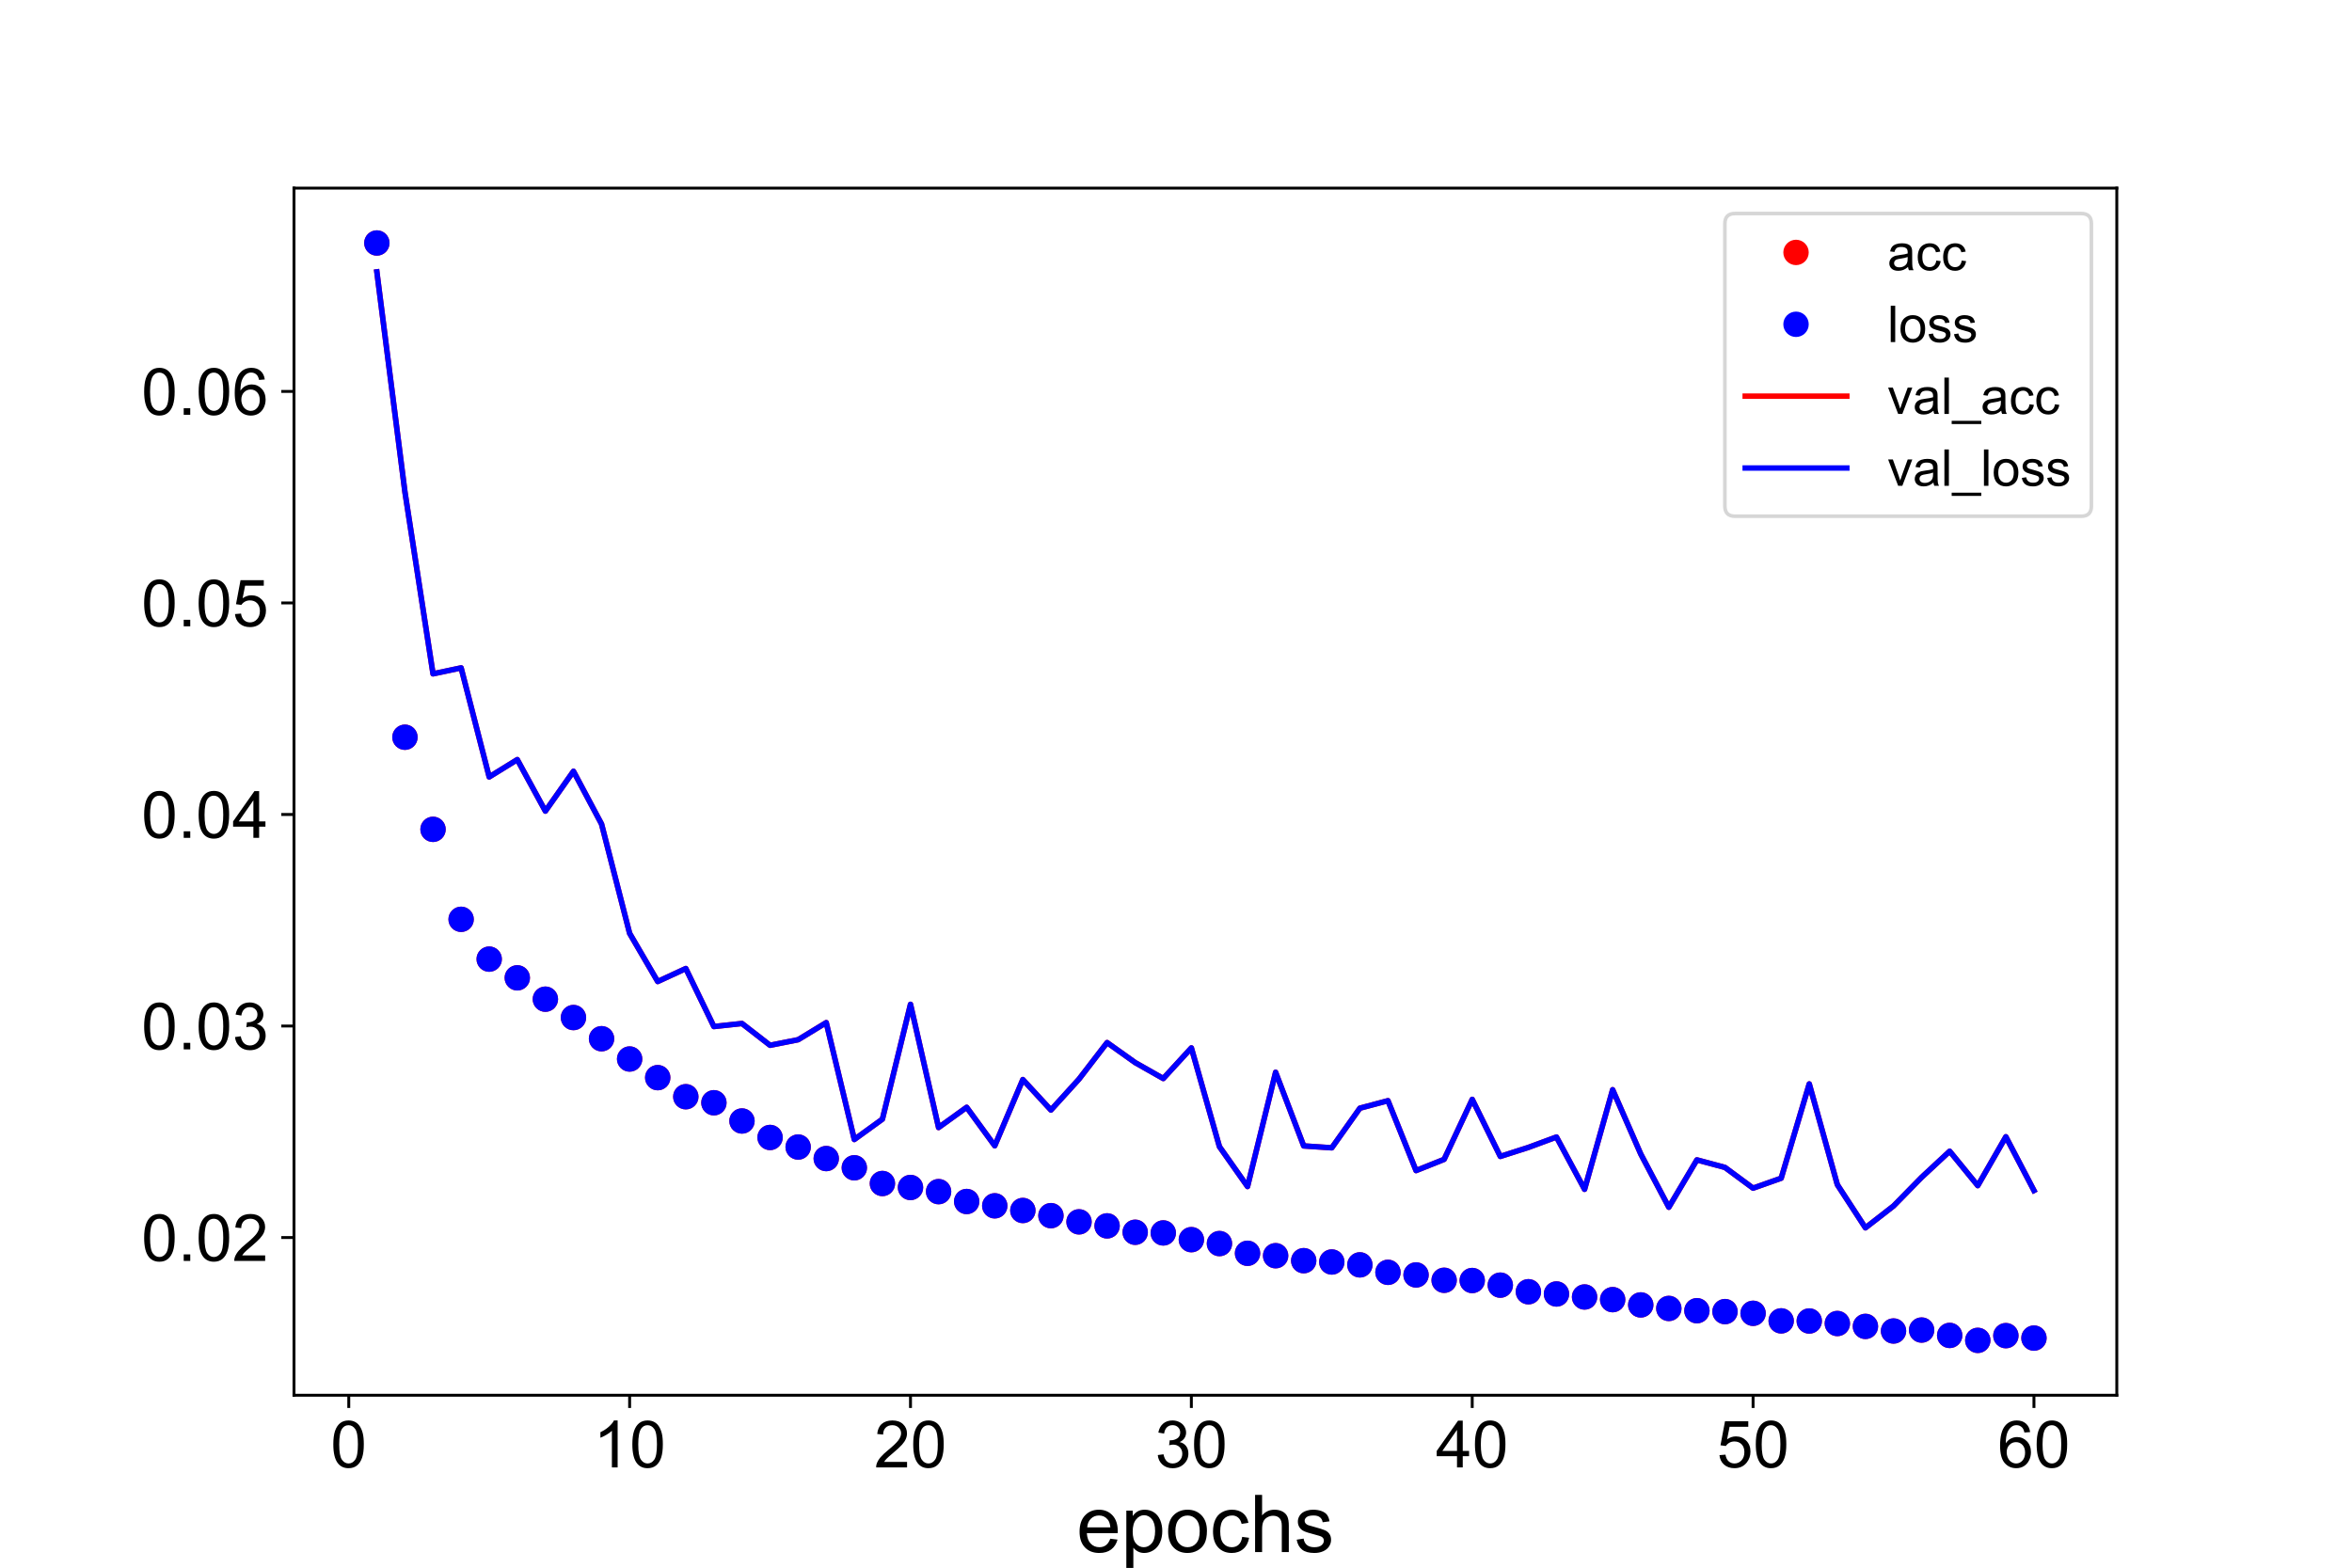 <?xml version="1.0" encoding="utf-8" standalone="no"?>
<!DOCTYPE svg PUBLIC "-//W3C//DTD SVG 1.1//EN"
  "http://www.w3.org/Graphics/SVG/1.1/DTD/svg11.dtd">
<!-- Created with matplotlib (https://matplotlib.org/) -->
<svg height="432pt" version="1.1" viewBox="0 0 648 432" width="648pt" xmlns="http://www.w3.org/2000/svg" xmlns:xlink="http://www.w3.org/1999/xlink">
 <defs>
  <style type="text/css">*{stroke-linecap:butt;stroke-linejoin:round;}</style>
 </defs>
 <g id="figure_1">
  <g id="patch_1">
   <path d="M 0 432 
L 648 432 
L 648 0 
L 0 0 
z
" style="fill:#ffffff;"/>
  </g>
  <g id="axes_1">
   <g id="patch_2">
    <path d="M 81 384.48 
L 583.2 384.48 
L 583.2 51.84 
L 81 51.84 
z
" style="fill:#ffffff;"/>
   </g>
   <g id="matplotlib.axis_1">
    <g id="xtick_1">
     <g id="line2d_1">
      <defs>
       <path d="M 0 0 
L 0 3.5 
" id="m4657a653d4" style="stroke:#000000;stroke-width:0.8;"/>
      </defs>
      <g>
       <use style="stroke:#000000;stroke-width:0.8;" x="96.089" xlink:href="#m4657a653d4" y="384.48"/>
      </g>
     </g>
     <g id="text_1">
      <!-- 0 -->
      <g transform="translate(91.084 404.364)scale(0.18 -0.18)">
       <defs>
        <path d="M 4.156 35.297 
Q 4.156 48 6.766 55.734 
Q 9.375 63.484 14.516 67.672 
Q 19.672 71.875 27.484 71.875 
Q 33.25 71.875 37.594 69.547 
Q 41.938 67.234 44.766 62.859 
Q 47.609 58.5 49.219 52.219 
Q 50.828 45.953 50.828 35.297 
Q 50.828 22.703 48.234 14.969 
Q 45.656 7.234 40.5 3 
Q 35.359 -1.219 27.484 -1.219 
Q 17.141 -1.219 11.234 6.203 
Q 4.156 15.141 4.156 35.297 
z
M 13.188 35.297 
Q 13.188 17.672 17.312 11.828 
Q 21.438 6 27.484 6 
Q 33.547 6 37.672 11.859 
Q 41.797 17.719 41.797 35.297 
Q 41.797 52.984 37.672 58.781 
Q 33.547 64.594 27.391 64.594 
Q 21.344 64.594 17.719 59.469 
Q 13.188 52.938 13.188 35.297 
z
" id="ArialMT-48"/>
       </defs>
       <use xlink:href="#ArialMT-48"/>
      </g>
     </g>
    </g>
    <g id="xtick_2">
     <g id="line2d_2">
      <g>
       <use style="stroke:#000000;stroke-width:0.8;" x="173.47" xlink:href="#m4657a653d4" y="384.48"/>
      </g>
     </g>
     <g id="text_2">
      <!-- 10 -->
      <g transform="translate(163.46 404.364)scale(0.18 -0.18)">
       <defs>
        <path d="M 37.25 0 
L 28.469 0 
L 28.469 56 
Q 25.297 52.984 20.141 49.953 
Q 14.984 46.922 10.891 45.406 
L 10.891 53.906 
Q 18.266 57.375 23.781 62.297 
Q 29.297 67.234 31.594 71.875 
L 37.25 71.875 
z
" id="ArialMT-49"/>
       </defs>
       <use xlink:href="#ArialMT-49"/>
       <use x="55.615" xlink:href="#ArialMT-48"/>
      </g>
     </g>
    </g>
    <g id="xtick_3">
     <g id="line2d_3">
      <g>
       <use style="stroke:#000000;stroke-width:0.8;" x="250.85" xlink:href="#m4657a653d4" y="384.48"/>
      </g>
     </g>
     <g id="text_3">
      <!-- 20 -->
      <g transform="translate(240.841 404.364)scale(0.18 -0.18)">
       <defs>
        <path d="M 50.344 8.453 
L 50.344 0 
L 3.031 0 
Q 2.938 3.172 4.047 6.109 
Q 5.859 10.938 9.828 15.625 
Q 13.812 20.312 21.344 26.469 
Q 33.016 36.031 37.109 41.625 
Q 41.219 47.219 41.219 52.203 
Q 41.219 57.422 37.469 61 
Q 33.734 64.594 27.734 64.594 
Q 21.391 64.594 17.578 60.781 
Q 13.766 56.984 13.719 50.25 
L 4.688 51.172 
Q 5.609 61.281 11.656 66.578 
Q 17.719 71.875 27.938 71.875 
Q 38.234 71.875 44.234 66.156 
Q 50.25 60.453 50.25 52 
Q 50.25 47.703 48.484 43.547 
Q 46.734 39.406 42.656 34.812 
Q 38.578 30.219 29.109 22.219 
Q 21.188 15.578 18.938 13.203 
Q 16.703 10.844 15.234 8.453 
z
" id="ArialMT-50"/>
       </defs>
       <use xlink:href="#ArialMT-50"/>
       <use x="55.615" xlink:href="#ArialMT-48"/>
      </g>
     </g>
    </g>
    <g id="xtick_4">
     <g id="line2d_4">
      <g>
       <use style="stroke:#000000;stroke-width:0.8;" x="328.231" xlink:href="#m4657a653d4" y="384.48"/>
      </g>
     </g>
     <g id="text_4">
      <!-- 30 -->
      <g transform="translate(318.221 404.364)scale(0.18 -0.18)">
       <defs>
        <path d="M 4.203 18.891 
L 12.984 20.062 
Q 14.5 12.594 18.141 9.297 
Q 21.781 6 27 6 
Q 33.203 6 37.469 10.297 
Q 41.75 14.594 41.75 20.953 
Q 41.75 27 37.797 30.922 
Q 33.844 34.859 27.734 34.859 
Q 25.25 34.859 21.531 33.891 
L 22.516 41.609 
Q 23.391 41.5 23.922 41.5 
Q 29.547 41.5 34.031 44.422 
Q 38.531 47.359 38.531 53.469 
Q 38.531 58.297 35.25 61.469 
Q 31.984 64.656 26.812 64.656 
Q 21.688 64.656 18.266 61.422 
Q 14.844 58.203 13.875 51.766 
L 5.078 53.328 
Q 6.688 62.156 12.391 67.016 
Q 18.109 71.875 26.609 71.875 
Q 32.469 71.875 37.391 69.359 
Q 42.328 66.844 44.938 62.5 
Q 47.562 58.156 47.562 53.266 
Q 47.562 48.641 45.062 44.828 
Q 42.578 41.016 37.703 38.766 
Q 44.047 37.312 47.562 32.688 
Q 51.078 28.078 51.078 21.141 
Q 51.078 11.766 44.234 5.25 
Q 37.406 -1.266 26.953 -1.266 
Q 17.531 -1.266 11.297 4.344 
Q 5.078 9.969 4.203 18.891 
z
" id="ArialMT-51"/>
       </defs>
       <use xlink:href="#ArialMT-51"/>
       <use x="55.615" xlink:href="#ArialMT-48"/>
      </g>
     </g>
    </g>
    <g id="xtick_5">
     <g id="line2d_5">
      <g>
       <use style="stroke:#000000;stroke-width:0.8;" x="405.612" xlink:href="#m4657a653d4" y="384.48"/>
      </g>
     </g>
     <g id="text_5">
      <!-- 40 -->
      <g transform="translate(395.602 404.364)scale(0.18 -0.18)">
       <defs>
        <path d="M 32.328 0 
L 32.328 17.141 
L 1.266 17.141 
L 1.266 25.203 
L 33.938 71.578 
L 41.109 71.578 
L 41.109 25.203 
L 50.781 25.203 
L 50.781 17.141 
L 41.109 17.141 
L 41.109 0 
z
M 32.328 25.203 
L 32.328 57.469 
L 9.906 25.203 
z
" id="ArialMT-52"/>
       </defs>
       <use xlink:href="#ArialMT-52"/>
       <use x="55.615" xlink:href="#ArialMT-48"/>
      </g>
     </g>
    </g>
    <g id="xtick_6">
     <g id="line2d_6">
      <g>
       <use style="stroke:#000000;stroke-width:0.8;" x="482.992" xlink:href="#m4657a653d4" y="384.48"/>
      </g>
     </g>
     <g id="text_6">
      <!-- 50 -->
      <g transform="translate(472.982 404.364)scale(0.18 -0.18)">
       <defs>
        <path d="M 4.156 18.75 
L 13.375 19.531 
Q 14.406 12.797 18.141 9.391 
Q 21.875 6 27.156 6 
Q 33.5 6 37.891 10.781 
Q 42.281 15.578 42.281 23.484 
Q 42.281 31 38.062 35.344 
Q 33.844 39.703 27 39.703 
Q 22.75 39.703 19.328 37.766 
Q 15.922 35.844 13.969 32.766 
L 5.719 33.844 
L 12.641 70.609 
L 48.25 70.609 
L 48.25 62.203 
L 19.672 62.203 
L 15.828 42.969 
Q 22.266 47.469 29.344 47.469 
Q 38.719 47.469 45.156 40.969 
Q 51.609 34.469 51.609 24.266 
Q 51.609 14.547 45.953 7.469 
Q 39.062 -1.219 27.156 -1.219 
Q 17.391 -1.219 11.203 4.25 
Q 5.031 9.719 4.156 18.75 
z
" id="ArialMT-53"/>
       </defs>
       <use xlink:href="#ArialMT-53"/>
       <use x="55.615" xlink:href="#ArialMT-48"/>
      </g>
     </g>
    </g>
    <g id="xtick_7">
     <g id="line2d_7">
      <g>
       <use style="stroke:#000000;stroke-width:0.8;" x="560.373" xlink:href="#m4657a653d4" y="384.48"/>
      </g>
     </g>
     <g id="text_7">
      <!-- 60 -->
      <g transform="translate(550.363 404.364)scale(0.18 -0.18)">
       <defs>
        <path d="M 49.75 54.047 
L 41.016 53.375 
Q 39.844 58.547 37.703 60.891 
Q 34.125 64.656 28.906 64.656 
Q 24.703 64.656 21.531 62.312 
Q 17.391 59.281 14.984 53.469 
Q 12.594 47.656 12.5 36.922 
Q 15.672 41.75 20.266 44.094 
Q 24.859 46.438 29.891 46.438 
Q 38.672 46.438 44.844 39.969 
Q 51.031 33.5 51.031 23.25 
Q 51.031 16.5 48.125 10.719 
Q 45.219 4.938 40.141 1.859 
Q 35.062 -1.219 28.609 -1.219 
Q 17.625 -1.219 10.688 6.859 
Q 3.766 14.938 3.766 33.5 
Q 3.766 54.25 11.422 63.672 
Q 18.109 71.875 29.438 71.875 
Q 37.891 71.875 43.281 67.141 
Q 48.688 62.406 49.75 54.047 
z
M 13.875 23.188 
Q 13.875 18.656 15.797 14.5 
Q 17.719 10.359 21.188 8.172 
Q 24.656 6 28.469 6 
Q 34.031 6 38.031 10.484 
Q 42.047 14.984 42.047 22.703 
Q 42.047 30.125 38.078 34.391 
Q 34.125 38.672 28.125 38.672 
Q 22.172 38.672 18.016 34.391 
Q 13.875 30.125 13.875 23.188 
z
" id="ArialMT-54"/>
       </defs>
       <use xlink:href="#ArialMT-54"/>
       <use x="55.615" xlink:href="#ArialMT-48"/>
      </g>
     </g>
    </g>
    <g id="text_8">
     <!-- epochs -->
     <g transform="translate(296.632 427.689)scale(0.22 -0.22)">
      <defs>
       <path d="M 42.094 16.703 
L 51.172 15.578 
Q 49.031 7.625 43.219 3.219 
Q 37.406 -1.172 28.375 -1.172 
Q 17 -1.172 10.328 5.828 
Q 3.656 12.844 3.656 25.484 
Q 3.656 38.578 10.391 45.797 
Q 17.141 53.031 27.875 53.031 
Q 38.281 53.031 44.875 45.953 
Q 51.469 38.875 51.469 26.031 
Q 51.469 25.25 51.422 23.688 
L 12.75 23.688 
Q 13.234 15.141 17.578 10.594 
Q 21.922 6.062 28.422 6.062 
Q 33.25 6.062 36.672 8.594 
Q 40.094 11.141 42.094 16.703 
z
M 13.234 30.906 
L 42.188 30.906 
Q 41.609 37.453 38.875 40.719 
Q 34.672 45.797 27.984 45.797 
Q 21.922 45.797 17.797 41.75 
Q 13.672 37.703 13.234 30.906 
z
" id="ArialMT-101"/>
       <path d="M 6.594 -19.875 
L 6.594 51.859 
L 14.594 51.859 
L 14.594 45.125 
Q 17.438 49.078 21 51.047 
Q 24.562 53.031 29.641 53.031 
Q 36.281 53.031 41.359 49.609 
Q 46.438 46.188 49.016 39.953 
Q 51.609 33.734 51.609 26.312 
Q 51.609 18.359 48.75 11.984 
Q 45.906 5.609 40.453 2.219 
Q 35.016 -1.172 29 -1.172 
Q 24.609 -1.172 21.109 0.688 
Q 17.625 2.547 15.375 5.375 
L 15.375 -19.875 
z
M 14.547 25.641 
Q 14.547 15.625 18.594 10.844 
Q 22.656 6.062 28.422 6.062 
Q 34.281 6.062 38.453 11.016 
Q 42.625 15.969 42.625 26.375 
Q 42.625 36.281 38.547 41.203 
Q 34.469 46.141 28.812 46.141 
Q 23.188 46.141 18.859 40.891 
Q 14.547 35.641 14.547 25.641 
z
" id="ArialMT-112"/>
       <path d="M 3.328 25.922 
Q 3.328 40.328 11.328 47.266 
Q 18.016 53.031 27.641 53.031 
Q 38.328 53.031 45.109 46.016 
Q 51.906 39.016 51.906 26.656 
Q 51.906 16.656 48.906 10.906 
Q 45.906 5.172 40.156 2 
Q 34.422 -1.172 27.641 -1.172 
Q 16.75 -1.172 10.031 5.812 
Q 3.328 12.797 3.328 25.922 
z
M 12.359 25.922 
Q 12.359 15.969 16.703 11.016 
Q 21.047 6.062 27.641 6.062 
Q 34.188 6.062 38.531 11.031 
Q 42.875 16.016 42.875 26.219 
Q 42.875 35.844 38.5 40.797 
Q 34.125 45.75 27.641 45.75 
Q 21.047 45.75 16.703 40.812 
Q 12.359 35.891 12.359 25.922 
z
" id="ArialMT-111"/>
       <path d="M 40.438 19 
L 49.078 17.875 
Q 47.656 8.938 41.812 3.875 
Q 35.984 -1.172 27.484 -1.172 
Q 16.844 -1.172 10.375 5.781 
Q 3.906 12.75 3.906 25.734 
Q 3.906 34.125 6.688 40.422 
Q 9.469 46.734 15.156 49.875 
Q 20.844 53.031 27.547 53.031 
Q 35.984 53.031 41.359 48.75 
Q 46.734 44.484 48.25 36.625 
L 39.703 35.297 
Q 38.484 40.531 35.375 43.156 
Q 32.281 45.797 27.875 45.797 
Q 21.234 45.797 17.078 41.031 
Q 12.938 36.281 12.938 25.984 
Q 12.938 15.531 16.938 10.797 
Q 20.953 6.062 27.391 6.062 
Q 32.562 6.062 36.031 9.234 
Q 39.5 12.406 40.438 19 
z
" id="ArialMT-99"/>
       <path d="M 6.594 0 
L 6.594 71.578 
L 15.375 71.578 
L 15.375 45.906 
Q 21.531 53.031 30.906 53.031 
Q 36.672 53.031 40.922 50.75 
Q 45.172 48.484 47 44.484 
Q 48.828 40.484 48.828 32.859 
L 48.828 0 
L 40.047 0 
L 40.047 32.859 
Q 40.047 39.453 37.188 42.453 
Q 34.328 45.453 29.109 45.453 
Q 25.203 45.453 21.75 43.422 
Q 18.312 41.406 16.844 37.938 
Q 15.375 34.469 15.375 28.375 
L 15.375 0 
z
" id="ArialMT-104"/>
       <path d="M 3.078 15.484 
L 11.766 16.844 
Q 12.5 11.625 15.844 8.844 
Q 19.188 6.062 25.203 6.062 
Q 31.25 6.062 34.172 8.516 
Q 37.109 10.984 37.109 14.312 
Q 37.109 17.281 34.516 19 
Q 32.719 20.172 25.531 21.969 
Q 15.875 24.422 12.141 26.203 
Q 8.406 27.984 6.469 31.125 
Q 4.547 34.281 4.547 38.094 
Q 4.547 41.547 6.125 44.5 
Q 7.719 47.469 10.453 49.422 
Q 12.5 50.922 16.031 51.969 
Q 19.578 53.031 23.641 53.031 
Q 29.734 53.031 34.344 51.266 
Q 38.969 49.516 41.156 46.5 
Q 43.359 43.5 44.188 38.484 
L 35.594 37.312 
Q 35.016 41.312 32.203 43.547 
Q 29.391 45.797 24.266 45.797 
Q 18.219 45.797 15.625 43.797 
Q 13.031 41.797 13.031 39.109 
Q 13.031 37.406 14.109 36.031 
Q 15.188 34.625 17.484 33.688 
Q 18.797 33.203 25.25 31.453 
Q 34.578 28.953 38.25 27.359 
Q 41.938 25.781 44.031 22.75 
Q 46.141 19.734 46.141 15.234 
Q 46.141 10.844 43.578 6.953 
Q 41.016 3.078 36.172 0.953 
Q 31.344 -1.172 25.25 -1.172 
Q 15.141 -1.172 9.844 3.031 
Q 4.547 7.234 3.078 15.484 
z
" id="ArialMT-115"/>
      </defs>
      <use xlink:href="#ArialMT-101"/>
      <use x="55.615" xlink:href="#ArialMT-112"/>
      <use x="111.23" xlink:href="#ArialMT-111"/>
      <use x="166.846" xlink:href="#ArialMT-99"/>
      <use x="216.846" xlink:href="#ArialMT-104"/>
      <use x="272.461" xlink:href="#ArialMT-115"/>
     </g>
    </g>
   </g>
   <g id="matplotlib.axis_2">
    <g id="ytick_1">
     <g id="line2d_8">
      <defs>
       <path d="M 0 0 
L -3.5 0 
" id="m00217c4c3a" style="stroke:#000000;stroke-width:0.8;"/>
      </defs>
      <g>
       <use style="stroke:#000000;stroke-width:0.8;" x="81" xlink:href="#m00217c4c3a" y="341.025"/>
      </g>
     </g>
     <g id="text_9">
      <!-- 0.02 -->
      <g transform="translate(38.97 347.467)scale(0.18 -0.18)">
       <defs>
        <path d="M 9.078 0 
L 9.078 10.016 
L 19.094 10.016 
L 19.094 0 
z
" id="ArialMT-46"/>
       </defs>
       <use xlink:href="#ArialMT-48"/>
       <use x="55.615" xlink:href="#ArialMT-46"/>
       <use x="83.398" xlink:href="#ArialMT-48"/>
       <use x="139.014" xlink:href="#ArialMT-50"/>
      </g>
     </g>
    </g>
    <g id="ytick_2">
     <g id="line2d_9">
      <g>
       <use style="stroke:#000000;stroke-width:0.8;" x="81" xlink:href="#m00217c4c3a" y="282.733"/>
      </g>
     </g>
     <g id="text_10">
      <!-- 0.03 -->
      <g transform="translate(38.97 289.175)scale(0.18 -0.18)">
       <use xlink:href="#ArialMT-48"/>
       <use x="55.615" xlink:href="#ArialMT-46"/>
       <use x="83.398" xlink:href="#ArialMT-48"/>
       <use x="139.014" xlink:href="#ArialMT-51"/>
      </g>
     </g>
    </g>
    <g id="ytick_3">
     <g id="line2d_10">
      <g>
       <use style="stroke:#000000;stroke-width:0.8;" x="81" xlink:href="#m00217c4c3a" y="224.441"/>
      </g>
     </g>
     <g id="text_11">
      <!-- 0.04 -->
      <g transform="translate(38.97 230.883)scale(0.18 -0.18)">
       <use xlink:href="#ArialMT-48"/>
       <use x="55.615" xlink:href="#ArialMT-46"/>
       <use x="83.398" xlink:href="#ArialMT-48"/>
       <use x="139.014" xlink:href="#ArialMT-52"/>
      </g>
     </g>
    </g>
    <g id="ytick_4">
     <g id="line2d_11">
      <g>
       <use style="stroke:#000000;stroke-width:0.8;" x="81" xlink:href="#m00217c4c3a" y="166.149"/>
      </g>
     </g>
     <g id="text_12">
      <!-- 0.05 -->
      <g transform="translate(38.97 172.591)scale(0.18 -0.18)">
       <use xlink:href="#ArialMT-48"/>
       <use x="55.615" xlink:href="#ArialMT-46"/>
       <use x="83.398" xlink:href="#ArialMT-48"/>
       <use x="139.014" xlink:href="#ArialMT-53"/>
      </g>
     </g>
    </g>
    <g id="ytick_5">
     <g id="line2d_12">
      <g>
       <use style="stroke:#000000;stroke-width:0.8;" x="81" xlink:href="#m00217c4c3a" y="107.857"/>
      </g>
     </g>
     <g id="text_13">
      <!-- 0.06 -->
      <g transform="translate(38.97 114.299)scale(0.18 -0.18)">
       <use xlink:href="#ArialMT-48"/>
       <use x="55.615" xlink:href="#ArialMT-46"/>
       <use x="83.398" xlink:href="#ArialMT-48"/>
       <use x="139.014" xlink:href="#ArialMT-54"/>
      </g>
     </g>
    </g>
   </g>
   <g id="line2d_13">
    <defs>
     <path d="M 0 3 
C 0.796 3 1.559 2.684 2.121 2.121 
C 2.684 1.559 3 0.796 3 0 
C 3 -0.796 2.684 -1.559 2.121 -2.121 
C 1.559 -2.684 0.796 -3 0 -3 
C -0.796 -3 -1.559 -2.684 -2.121 -2.121 
C -2.684 -1.559 -3 -0.796 -3 0 
C -3 0.796 -2.684 1.559 -2.121 2.121 
C -1.559 2.684 -0.796 3 0 3 
z
" id="m9983c856be" style="stroke:#ff0000;"/>
    </defs>
    <g clip-path="url(#pfcb356c2e5)">
     <use style="fill:#ff0000;stroke:#ff0000;" x="103.827" xlink:href="#m9983c856be" y="66.96"/>
     <use style="fill:#ff0000;stroke:#ff0000;" x="111.565" xlink:href="#m9983c856be" y="203.154"/>
     <use style="fill:#ff0000;stroke:#ff0000;" x="119.303" xlink:href="#m9983c856be" y="228.536"/>
     <use style="fill:#ff0000;stroke:#ff0000;" x="127.041" xlink:href="#m9983c856be" y="253.331"/>
     <use style="fill:#ff0000;stroke:#ff0000;" x="134.78" xlink:href="#m9983c856be" y="264.3"/>
     <use style="fill:#ff0000;stroke:#ff0000;" x="142.518" xlink:href="#m9983c856be" y="269.456"/>
     <use style="fill:#ff0000;stroke:#ff0000;" x="150.256" xlink:href="#m9983c856be" y="275.338"/>
     <use style="fill:#ff0000;stroke:#ff0000;" x="157.994" xlink:href="#m9983c856be" y="280.401"/>
     <use style="fill:#ff0000;stroke:#ff0000;" x="165.732" xlink:href="#m9983c856be" y="286.235"/>
     <use style="fill:#ff0000;stroke:#ff0000;" x="173.47" xlink:href="#m9983c856be" y="291.826"/>
     <use style="fill:#ff0000;stroke:#ff0000;" x="181.208" xlink:href="#m9983c856be" y="296.96"/>
     <use style="fill:#ff0000;stroke:#ff0000;" x="188.946" xlink:href="#m9983c856be" y="302.217"/>
     <use style="fill:#ff0000;stroke:#ff0000;" x="196.684" xlink:href="#m9983c856be" y="303.882"/>
     <use style="fill:#ff0000;stroke:#ff0000;" x="204.422" xlink:href="#m9983c856be" y="308.905"/>
     <use style="fill:#ff0000;stroke:#ff0000;" x="212.16" xlink:href="#m9983c856be" y="313.448"/>
     <use style="fill:#ff0000;stroke:#ff0000;" x="219.898" xlink:href="#m9983c856be" y="316.085"/>
     <use style="fill:#ff0000;stroke:#ff0000;" x="227.636" xlink:href="#m9983c856be" y="319.26"/>
     <use style="fill:#ff0000;stroke:#ff0000;" x="235.374" xlink:href="#m9983c856be" y="321.8"/>
     <use style="fill:#ff0000;stroke:#ff0000;" x="243.112" xlink:href="#m9983c856be" y="326.132"/>
     <use style="fill:#ff0000;stroke:#ff0000;" x="250.85" xlink:href="#m9983c856be" y="327.23"/>
     <use style="fill:#ff0000;stroke:#ff0000;" x="258.588" xlink:href="#m9983c856be" y="328.372"/>
     <use style="fill:#ff0000;stroke:#ff0000;" x="266.327" xlink:href="#m9983c856be" y="331.093"/>
     <use style="fill:#ff0000;stroke:#ff0000;" x="274.065" xlink:href="#m9983c856be" y="332.28"/>
     <use style="fill:#ff0000;stroke:#ff0000;" x="281.803" xlink:href="#m9983c856be" y="333.57"/>
     <use style="fill:#ff0000;stroke:#ff0000;" x="289.541" xlink:href="#m9983c856be" y="334.993"/>
     <use style="fill:#ff0000;stroke:#ff0000;" x="297.279" xlink:href="#m9983c856be" y="336.699"/>
     <use style="fill:#ff0000;stroke:#ff0000;" x="305.017" xlink:href="#m9983c856be" y="337.81"/>
     <use style="fill:#ff0000;stroke:#ff0000;" x="312.755" xlink:href="#m9983c856be" y="339.568"/>
     <use style="fill:#ff0000;stroke:#ff0000;" x="320.493" xlink:href="#m9983c856be" y="339.751"/>
     <use style="fill:#ff0000;stroke:#ff0000;" x="328.231" xlink:href="#m9983c856be" y="341.606"/>
     <use style="fill:#ff0000;stroke:#ff0000;" x="335.969" xlink:href="#m9983c856be" y="342.685"/>
     <use style="fill:#ff0000;stroke:#ff0000;" x="343.707" xlink:href="#m9983c856be" y="345.365"/>
     <use style="fill:#ff0000;stroke:#ff0000;" x="351.445" xlink:href="#m9983c856be" y="346.029"/>
     <use style="fill:#ff0000;stroke:#ff0000;" x="359.183" xlink:href="#m9983c856be" y="347.399"/>
     <use style="fill:#ff0000;stroke:#ff0000;" x="366.921" xlink:href="#m9983c856be" y="347.759"/>
     <use style="fill:#ff0000;stroke:#ff0000;" x="374.659" xlink:href="#m9983c856be" y="348.554"/>
     <use style="fill:#ff0000;stroke:#ff0000;" x="382.397" xlink:href="#m9983c856be" y="350.608"/>
     <use style="fill:#ff0000;stroke:#ff0000;" x="390.135" xlink:href="#m9983c856be" y="351.33"/>
     <use style="fill:#ff0000;stroke:#ff0000;" x="397.873" xlink:href="#m9983c856be" y="352.801"/>
     <use style="fill:#ff0000;stroke:#ff0000;" x="405.612" xlink:href="#m9983c856be" y="352.865"/>
     <use style="fill:#ff0000;stroke:#ff0000;" x="413.35" xlink:href="#m9983c856be" y="354.14"/>
     <use style="fill:#ff0000;stroke:#ff0000;" x="421.088" xlink:href="#m9983c856be" y="355.961"/>
     <use style="fill:#ff0000;stroke:#ff0000;" x="428.826" xlink:href="#m9983c856be" y="356.575"/>
     <use style="fill:#ff0000;stroke:#ff0000;" x="436.564" xlink:href="#m9983c856be" y="357.402"/>
     <use style="fill:#ff0000;stroke:#ff0000;" x="444.302" xlink:href="#m9983c856be" y="358.136"/>
     <use style="fill:#ff0000;stroke:#ff0000;" x="452.04" xlink:href="#m9983c856be" y="359.592"/>
     <use style="fill:#ff0000;stroke:#ff0000;" x="459.778" xlink:href="#m9983c856be" y="360.561"/>
     <use style="fill:#ff0000;stroke:#ff0000;" x="467.516" xlink:href="#m9983c856be" y="361.185"/>
     <use style="fill:#ff0000;stroke:#ff0000;" x="475.254" xlink:href="#m9983c856be" y="361.433"/>
     <use style="fill:#ff0000;stroke:#ff0000;" x="482.992" xlink:href="#m9983c856be" y="361.903"/>
     <use style="fill:#ff0000;stroke:#ff0000;" x="490.73" xlink:href="#m9983c856be" y="363.989"/>
     <use style="fill:#ff0000;stroke:#ff0000;" x="498.468" xlink:href="#m9983c856be" y="364.022"/>
     <use style="fill:#ff0000;stroke:#ff0000;" x="506.206" xlink:href="#m9983c856be" y="364.714"/>
     <use style="fill:#ff0000;stroke:#ff0000;" x="513.944" xlink:href="#m9983c856be" y="365.508"/>
     <use style="fill:#ff0000;stroke:#ff0000;" x="521.682" xlink:href="#m9983c856be" y="366.777"/>
     <use style="fill:#ff0000;stroke:#ff0000;" x="529.42" xlink:href="#m9983c856be" y="366.517"/>
     <use style="fill:#ff0000;stroke:#ff0000;" x="537.159" xlink:href="#m9983c856be" y="367.997"/>
     <use style="fill:#ff0000;stroke:#ff0000;" x="544.897" xlink:href="#m9983c856be" y="369.36"/>
     <use style="fill:#ff0000;stroke:#ff0000;" x="552.635" xlink:href="#m9983c856be" y="368.058"/>
     <use style="fill:#ff0000;stroke:#ff0000;" x="560.373" xlink:href="#m9983c856be" y="368.731"/>
    </g>
   </g>
   <g id="line2d_14">
    <defs>
     <path d="M 0 3 
C 0.796 3 1.559 2.684 2.121 2.121 
C 2.684 1.559 3 0.796 3 0 
C 3 -0.796 2.684 -1.559 2.121 -2.121 
C 1.559 -2.684 0.796 -3 0 -3 
C -0.796 -3 -1.559 -2.684 -2.121 -2.121 
C -2.684 -1.559 -3 -0.796 -3 0 
C -3 0.796 -2.684 1.559 -2.121 2.121 
C -1.559 2.684 -0.796 3 0 3 
z
" id="m3a51b9579e" style="stroke:#0000ff;"/>
    </defs>
    <g clip-path="url(#pfcb356c2e5)">
     <use style="fill:#0000ff;stroke:#0000ff;" x="103.827" xlink:href="#m3a51b9579e" y="66.96"/>
     <use style="fill:#0000ff;stroke:#0000ff;" x="111.565" xlink:href="#m3a51b9579e" y="203.154"/>
     <use style="fill:#0000ff;stroke:#0000ff;" x="119.303" xlink:href="#m3a51b9579e" y="228.536"/>
     <use style="fill:#0000ff;stroke:#0000ff;" x="127.041" xlink:href="#m3a51b9579e" y="253.331"/>
     <use style="fill:#0000ff;stroke:#0000ff;" x="134.78" xlink:href="#m3a51b9579e" y="264.3"/>
     <use style="fill:#0000ff;stroke:#0000ff;" x="142.518" xlink:href="#m3a51b9579e" y="269.456"/>
     <use style="fill:#0000ff;stroke:#0000ff;" x="150.256" xlink:href="#m3a51b9579e" y="275.338"/>
     <use style="fill:#0000ff;stroke:#0000ff;" x="157.994" xlink:href="#m3a51b9579e" y="280.401"/>
     <use style="fill:#0000ff;stroke:#0000ff;" x="165.732" xlink:href="#m3a51b9579e" y="286.235"/>
     <use style="fill:#0000ff;stroke:#0000ff;" x="173.47" xlink:href="#m3a51b9579e" y="291.826"/>
     <use style="fill:#0000ff;stroke:#0000ff;" x="181.208" xlink:href="#m3a51b9579e" y="296.96"/>
     <use style="fill:#0000ff;stroke:#0000ff;" x="188.946" xlink:href="#m3a51b9579e" y="302.217"/>
     <use style="fill:#0000ff;stroke:#0000ff;" x="196.684" xlink:href="#m3a51b9579e" y="303.882"/>
     <use style="fill:#0000ff;stroke:#0000ff;" x="204.422" xlink:href="#m3a51b9579e" y="308.905"/>
     <use style="fill:#0000ff;stroke:#0000ff;" x="212.16" xlink:href="#m3a51b9579e" y="313.448"/>
     <use style="fill:#0000ff;stroke:#0000ff;" x="219.898" xlink:href="#m3a51b9579e" y="316.085"/>
     <use style="fill:#0000ff;stroke:#0000ff;" x="227.636" xlink:href="#m3a51b9579e" y="319.26"/>
     <use style="fill:#0000ff;stroke:#0000ff;" x="235.374" xlink:href="#m3a51b9579e" y="321.8"/>
     <use style="fill:#0000ff;stroke:#0000ff;" x="243.112" xlink:href="#m3a51b9579e" y="326.132"/>
     <use style="fill:#0000ff;stroke:#0000ff;" x="250.85" xlink:href="#m3a51b9579e" y="327.23"/>
     <use style="fill:#0000ff;stroke:#0000ff;" x="258.588" xlink:href="#m3a51b9579e" y="328.372"/>
     <use style="fill:#0000ff;stroke:#0000ff;" x="266.327" xlink:href="#m3a51b9579e" y="331.093"/>
     <use style="fill:#0000ff;stroke:#0000ff;" x="274.065" xlink:href="#m3a51b9579e" y="332.28"/>
     <use style="fill:#0000ff;stroke:#0000ff;" x="281.803" xlink:href="#m3a51b9579e" y="333.57"/>
     <use style="fill:#0000ff;stroke:#0000ff;" x="289.541" xlink:href="#m3a51b9579e" y="334.993"/>
     <use style="fill:#0000ff;stroke:#0000ff;" x="297.279" xlink:href="#m3a51b9579e" y="336.699"/>
     <use style="fill:#0000ff;stroke:#0000ff;" x="305.017" xlink:href="#m3a51b9579e" y="337.81"/>
     <use style="fill:#0000ff;stroke:#0000ff;" x="312.755" xlink:href="#m3a51b9579e" y="339.568"/>
     <use style="fill:#0000ff;stroke:#0000ff;" x="320.493" xlink:href="#m3a51b9579e" y="339.751"/>
     <use style="fill:#0000ff;stroke:#0000ff;" x="328.231" xlink:href="#m3a51b9579e" y="341.606"/>
     <use style="fill:#0000ff;stroke:#0000ff;" x="335.969" xlink:href="#m3a51b9579e" y="342.685"/>
     <use style="fill:#0000ff;stroke:#0000ff;" x="343.707" xlink:href="#m3a51b9579e" y="345.365"/>
     <use style="fill:#0000ff;stroke:#0000ff;" x="351.445" xlink:href="#m3a51b9579e" y="346.029"/>
     <use style="fill:#0000ff;stroke:#0000ff;" x="359.183" xlink:href="#m3a51b9579e" y="347.399"/>
     <use style="fill:#0000ff;stroke:#0000ff;" x="366.921" xlink:href="#m3a51b9579e" y="347.759"/>
     <use style="fill:#0000ff;stroke:#0000ff;" x="374.659" xlink:href="#m3a51b9579e" y="348.554"/>
     <use style="fill:#0000ff;stroke:#0000ff;" x="382.397" xlink:href="#m3a51b9579e" y="350.608"/>
     <use style="fill:#0000ff;stroke:#0000ff;" x="390.135" xlink:href="#m3a51b9579e" y="351.33"/>
     <use style="fill:#0000ff;stroke:#0000ff;" x="397.873" xlink:href="#m3a51b9579e" y="352.801"/>
     <use style="fill:#0000ff;stroke:#0000ff;" x="405.612" xlink:href="#m3a51b9579e" y="352.865"/>
     <use style="fill:#0000ff;stroke:#0000ff;" x="413.35" xlink:href="#m3a51b9579e" y="354.14"/>
     <use style="fill:#0000ff;stroke:#0000ff;" x="421.088" xlink:href="#m3a51b9579e" y="355.961"/>
     <use style="fill:#0000ff;stroke:#0000ff;" x="428.826" xlink:href="#m3a51b9579e" y="356.575"/>
     <use style="fill:#0000ff;stroke:#0000ff;" x="436.564" xlink:href="#m3a51b9579e" y="357.402"/>
     <use style="fill:#0000ff;stroke:#0000ff;" x="444.302" xlink:href="#m3a51b9579e" y="358.136"/>
     <use style="fill:#0000ff;stroke:#0000ff;" x="452.04" xlink:href="#m3a51b9579e" y="359.592"/>
     <use style="fill:#0000ff;stroke:#0000ff;" x="459.778" xlink:href="#m3a51b9579e" y="360.561"/>
     <use style="fill:#0000ff;stroke:#0000ff;" x="467.516" xlink:href="#m3a51b9579e" y="361.185"/>
     <use style="fill:#0000ff;stroke:#0000ff;" x="475.254" xlink:href="#m3a51b9579e" y="361.433"/>
     <use style="fill:#0000ff;stroke:#0000ff;" x="482.992" xlink:href="#m3a51b9579e" y="361.903"/>
     <use style="fill:#0000ff;stroke:#0000ff;" x="490.73" xlink:href="#m3a51b9579e" y="363.989"/>
     <use style="fill:#0000ff;stroke:#0000ff;" x="498.468" xlink:href="#m3a51b9579e" y="364.022"/>
     <use style="fill:#0000ff;stroke:#0000ff;" x="506.206" xlink:href="#m3a51b9579e" y="364.714"/>
     <use style="fill:#0000ff;stroke:#0000ff;" x="513.944" xlink:href="#m3a51b9579e" y="365.508"/>
     <use style="fill:#0000ff;stroke:#0000ff;" x="521.682" xlink:href="#m3a51b9579e" y="366.777"/>
     <use style="fill:#0000ff;stroke:#0000ff;" x="529.42" xlink:href="#m3a51b9579e" y="366.517"/>
     <use style="fill:#0000ff;stroke:#0000ff;" x="537.159" xlink:href="#m3a51b9579e" y="367.997"/>
     <use style="fill:#0000ff;stroke:#0000ff;" x="544.897" xlink:href="#m3a51b9579e" y="369.36"/>
     <use style="fill:#0000ff;stroke:#0000ff;" x="552.635" xlink:href="#m3a51b9579e" y="368.058"/>
     <use style="fill:#0000ff;stroke:#0000ff;" x="560.373" xlink:href="#m3a51b9579e" y="368.731"/>
    </g>
   </g>
   <g id="line2d_15">
    <path clip-path="url(#pfcb356c2e5)" d="M 103.827 74.917 
L 111.565 135.585 
L 119.303 185.686 
L 127.041 184.043 
L 134.78 214.098 
L 142.518 209.321 
L 150.256 223.517 
L 157.994 212.535 
L 165.732 227.074 
L 173.47 257.206 
L 181.208 270.475 
L 188.946 266.893 
L 196.684 282.879 
L 204.422 282.04 
L 212.16 288.046 
L 219.898 286.508 
L 227.636 281.799 
L 235.374 314.007 
L 243.112 308.4 
L 250.85 276.757 
L 258.588 310.706 
L 266.327 305.135 
L 274.065 315.739 
L 281.803 297.489 
L 289.541 305.883 
L 297.279 297.362 
L 305.017 287.301 
L 312.755 292.814 
L 320.493 297.201 
L 328.231 288.765 
L 335.969 315.98 
L 343.707 326.966 
L 351.445 295.483 
L 359.183 315.776 
L 366.921 316.296 
L 374.659 305.378 
L 382.397 303.317 
L 390.135 322.574 
L 397.873 319.479 
L 405.612 302.947 
L 413.35 318.671 
L 421.088 316.191 
L 428.826 313.326 
L 436.564 327.735 
L 444.302 300.289 
L 452.04 317.999 
L 459.778 332.677 
L 467.516 319.624 
L 475.254 321.705 
L 482.992 327.416 
L 490.73 324.677 
L 498.468 298.692 
L 506.206 326.458 
L 513.944 338.346 
L 521.682 332.33 
L 529.42 324.435 
L 537.159 317.237 
L 544.897 326.719 
L 552.635 313.251 
L 560.373 328.054 
" style="fill:none;stroke:#ff0000;stroke-linecap:square;stroke-width:1.5;"/>
   </g>
   <g id="line2d_16">
    <path clip-path="url(#pfcb356c2e5)" d="M 103.827 74.917 
L 111.565 135.585 
L 119.303 185.686 
L 127.041 184.043 
L 134.78 214.098 
L 142.518 209.321 
L 150.256 223.517 
L 157.994 212.535 
L 165.732 227.074 
L 173.47 257.206 
L 181.208 270.475 
L 188.946 266.893 
L 196.684 282.879 
L 204.422 282.04 
L 212.16 288.046 
L 219.898 286.508 
L 227.636 281.799 
L 235.374 314.007 
L 243.112 308.4 
L 250.85 276.757 
L 258.588 310.706 
L 266.327 305.135 
L 274.065 315.739 
L 281.803 297.489 
L 289.541 305.883 
L 297.279 297.362 
L 305.017 287.301 
L 312.755 292.814 
L 320.493 297.201 
L 328.231 288.765 
L 335.969 315.98 
L 343.707 326.966 
L 351.445 295.483 
L 359.183 315.776 
L 366.921 316.296 
L 374.659 305.378 
L 382.397 303.317 
L 390.135 322.574 
L 397.873 319.479 
L 405.612 302.947 
L 413.35 318.671 
L 421.088 316.191 
L 428.826 313.326 
L 436.564 327.735 
L 444.302 300.289 
L 452.04 317.999 
L 459.778 332.677 
L 467.516 319.624 
L 475.254 321.705 
L 482.992 327.416 
L 490.73 324.677 
L 498.468 298.692 
L 506.206 326.458 
L 513.944 338.346 
L 521.682 332.33 
L 529.42 324.435 
L 537.159 317.237 
L 544.897 326.719 
L 552.635 313.251 
L 560.373 328.054 
" style="fill:none;stroke:#0000ff;stroke-linecap:square;stroke-width:1.5;"/>
   </g>
   <g id="patch_3">
    <path d="M 81 384.48 
L 81 51.84 
" style="fill:none;stroke:#000000;stroke-linecap:square;stroke-linejoin:miter;stroke-width:0.8;"/>
   </g>
   <g id="patch_4">
    <path d="M 583.2 384.48 
L 583.2 51.84 
" style="fill:none;stroke:#000000;stroke-linecap:square;stroke-linejoin:miter;stroke-width:0.8;"/>
   </g>
   <g id="patch_5">
    <path d="M 81 384.48 
L 583.2 384.48 
" style="fill:none;stroke:#000000;stroke-linecap:square;stroke-linejoin:miter;stroke-width:0.8;"/>
   </g>
   <g id="patch_6">
    <path d="M 81 51.84 
L 583.2 51.84 
" style="fill:none;stroke:#000000;stroke-linecap:square;stroke-linejoin:miter;stroke-width:0.8;"/>
   </g>
   <g id="legend_1">
    <g id="patch_7">
     <path d="M 478.023 142.254 
L 573.4 142.254 
Q 576.2 142.254 576.2 139.454 
L 576.2 61.64 
Q 576.2 58.84 573.4 58.84 
L 478.023 58.84 
Q 475.223 58.84 475.223 61.64 
L 475.223 139.454 
Q 475.223 142.254 478.023 142.254 
z
" style="fill:#ffffff;opacity:0.8;stroke:#cccccc;stroke-linejoin:miter;"/>
    </g>
    <g id="line2d_17"/>
    <g id="line2d_18">
     <g>
      <use style="fill:#ff0000;stroke:#ff0000;" x="494.823" xlink:href="#m9983c856be" y="69.561"/>
     </g>
    </g>
    <g id="text_14">
     <!-- acc -->
     <g transform="translate(520.023 74.461)scale(0.14 -0.14)">
      <defs>
       <path d="M 40.438 6.391 
Q 35.547 2.25 31.031 0.531 
Q 26.516 -1.172 21.344 -1.172 
Q 12.797 -1.172 8.203 3 
Q 3.609 7.172 3.609 13.672 
Q 3.609 17.484 5.344 20.625 
Q 7.078 23.781 9.891 25.688 
Q 12.703 27.594 16.219 28.562 
Q 18.797 29.25 24.031 29.891 
Q 34.672 31.156 39.703 32.906 
Q 39.75 34.719 39.75 35.203 
Q 39.75 40.578 37.25 42.781 
Q 33.891 45.75 27.25 45.75 
Q 21.047 45.75 18.094 43.578 
Q 15.141 41.406 13.719 35.891 
L 5.125 37.062 
Q 6.297 42.578 8.984 45.969 
Q 11.672 49.359 16.75 51.188 
Q 21.828 53.031 28.516 53.031 
Q 35.156 53.031 39.297 51.469 
Q 43.453 49.906 45.406 47.531 
Q 47.359 45.172 48.141 41.547 
Q 48.578 39.312 48.578 33.453 
L 48.578 21.734 
Q 48.578 9.469 49.141 6.219 
Q 49.703 2.984 51.375 0 
L 42.188 0 
Q 40.828 2.734 40.438 6.391 
z
M 39.703 26.031 
Q 34.906 24.078 25.344 22.703 
Q 19.922 21.922 17.672 20.938 
Q 15.438 19.969 14.203 18.094 
Q 12.984 16.219 12.984 13.922 
Q 12.984 10.406 15.641 8.062 
Q 18.312 5.719 23.438 5.719 
Q 28.516 5.719 32.469 7.938 
Q 36.422 10.156 38.281 14.016 
Q 39.703 17 39.703 22.797 
z
" id="ArialMT-97"/>
      </defs>
      <use xlink:href="#ArialMT-97"/>
      <use x="55.615" xlink:href="#ArialMT-99"/>
      <use x="105.615" xlink:href="#ArialMT-99"/>
     </g>
    </g>
    <g id="line2d_19"/>
    <g id="line2d_20">
     <g>
      <use style="fill:#0000ff;stroke:#0000ff;" x="494.823" xlink:href="#m3a51b9579e" y="89.364"/>
     </g>
    </g>
    <g id="text_15">
     <!-- loss -->
     <g transform="translate(520.023 94.264)scale(0.14 -0.14)">
      <defs>
       <path d="M 6.391 0 
L 6.391 71.578 
L 15.188 71.578 
L 15.188 0 
z
" id="ArialMT-108"/>
      </defs>
      <use xlink:href="#ArialMT-108"/>
      <use x="22.217" xlink:href="#ArialMT-111"/>
      <use x="77.832" xlink:href="#ArialMT-115"/>
      <use x="127.832" xlink:href="#ArialMT-115"/>
     </g>
    </g>
    <g id="line2d_21">
     <path d="M 480.823 109.168 
L 508.823 109.168 
" style="fill:none;stroke:#ff0000;stroke-linecap:square;stroke-width:1.5;"/>
    </g>
    <g id="line2d_22"/>
    <g id="text_16">
     <!-- val_acc -->
     <g transform="translate(520.023 114.068)scale(0.14 -0.14)">
      <defs>
       <path d="M 21 0 
L 1.266 51.859 
L 10.547 51.859 
L 21.688 20.797 
Q 23.484 15.766 25 10.359 
Q 26.172 14.453 28.266 20.219 
L 39.797 51.859 
L 48.828 51.859 
L 29.203 0 
z
" id="ArialMT-118"/>
       <path d="M -1.516 -19.875 
L -1.516 -13.531 
L 56.734 -13.531 
L 56.734 -19.875 
z
" id="ArialMT-95"/>
      </defs>
      <use xlink:href="#ArialMT-118"/>
      <use x="50" xlink:href="#ArialMT-97"/>
      <use x="105.615" xlink:href="#ArialMT-108"/>
      <use x="127.832" xlink:href="#ArialMT-95"/>
      <use x="183.447" xlink:href="#ArialMT-97"/>
      <use x="239.062" xlink:href="#ArialMT-99"/>
      <use x="289.062" xlink:href="#ArialMT-99"/>
     </g>
    </g>
    <g id="line2d_23">
     <path d="M 480.823 128.971 
L 508.823 128.971 
" style="fill:none;stroke:#0000ff;stroke-linecap:square;stroke-width:1.5;"/>
    </g>
    <g id="line2d_24"/>
    <g id="text_17">
     <!-- val_loss -->
     <g transform="translate(520.023 133.871)scale(0.14 -0.14)">
      <use xlink:href="#ArialMT-118"/>
      <use x="50" xlink:href="#ArialMT-97"/>
      <use x="105.615" xlink:href="#ArialMT-108"/>
      <use x="127.832" xlink:href="#ArialMT-95"/>
      <use x="183.447" xlink:href="#ArialMT-108"/>
      <use x="205.664" xlink:href="#ArialMT-111"/>
      <use x="261.279" xlink:href="#ArialMT-115"/>
      <use x="311.279" xlink:href="#ArialMT-115"/>
     </g>
    </g>
   </g>
  </g>
 </g>
 <defs>
  <clipPath id="pfcb356c2e5">
   <rect height="332.64" width="502.2" x="81" y="51.84"/>
  </clipPath>
 </defs>
</svg>
